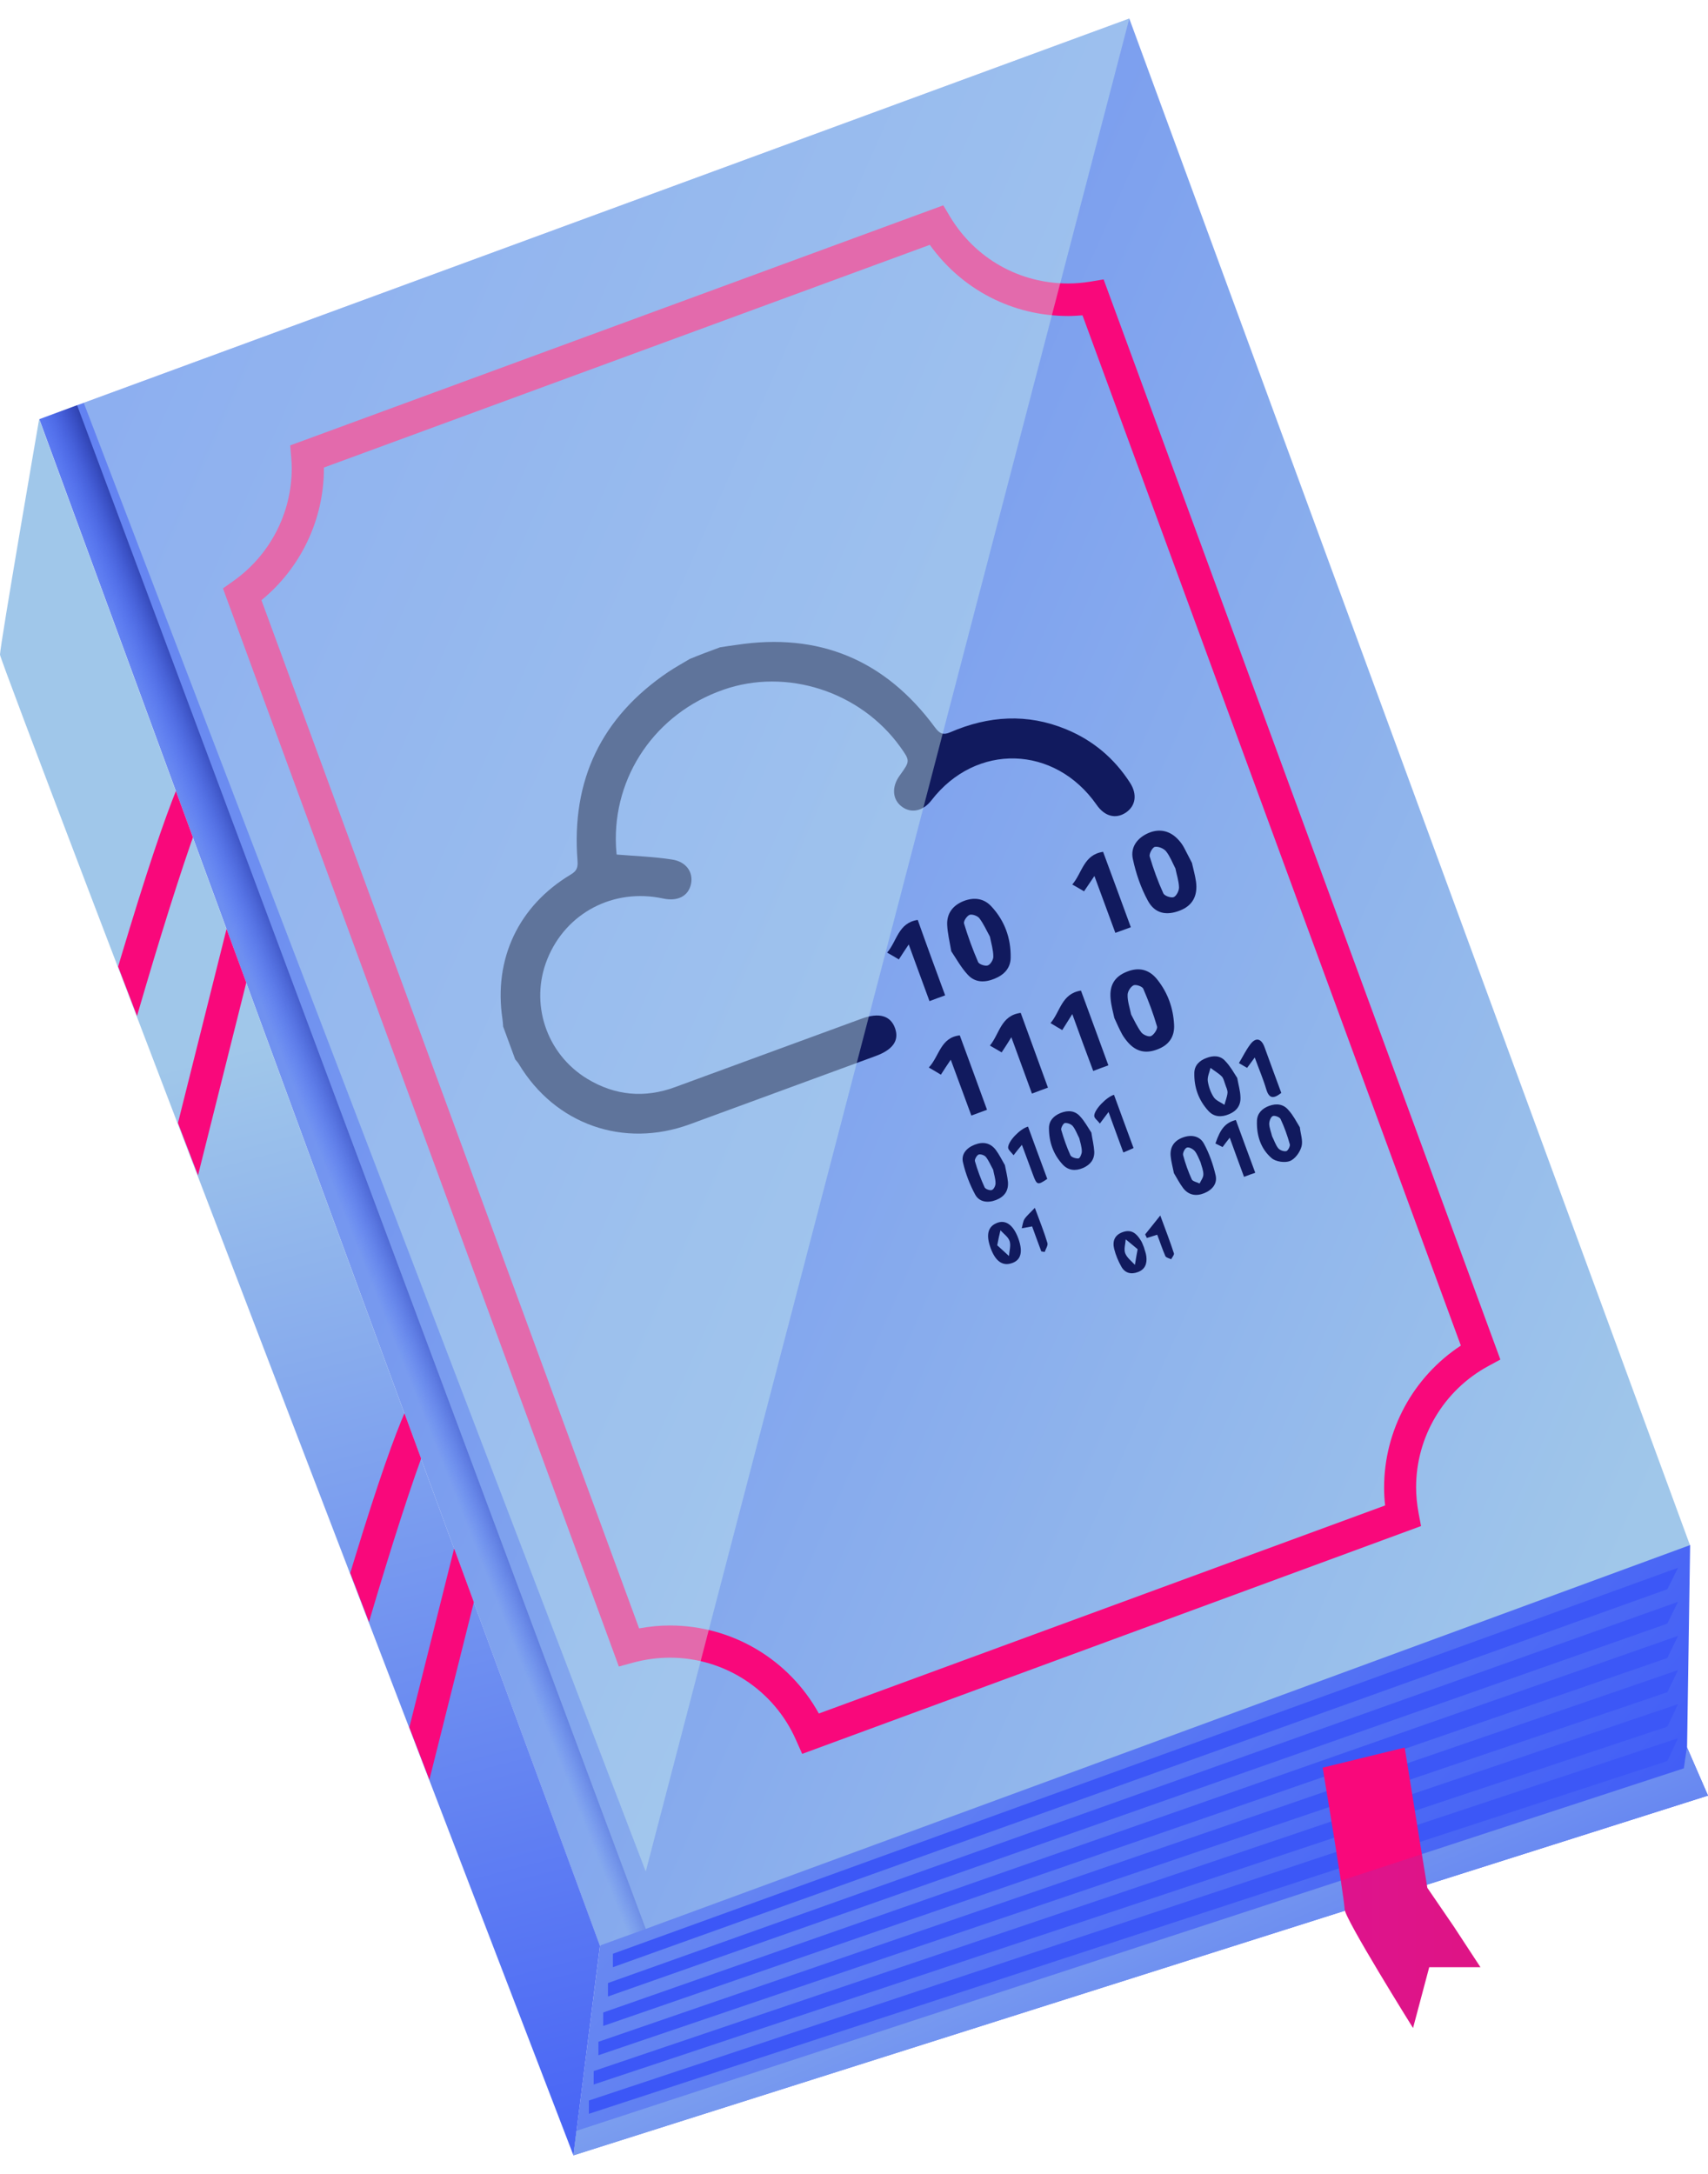 <?xml version="1.0" encoding="utf-8"?>
<!-- Generator: Adobe Illustrator 21.0.0, SVG Export Plug-In . SVG Version: 6.00 Build 0)  -->
<svg version="1.1" id="Layer_1" xmlns="http://www.w3.org/2000/svg" xmlns:xlink="http://www.w3.org/1999/xlink" x="0px" y="0px"
	 viewBox="0 0 1003.5 1276.7" style="enable-background:new 0 0 1003.5 1276.7;" xml:space="preserve">
<style type="text/css">
	.st0{fill:url(#SVGID_1_);}
	.st1{fill:url(#SVGID_2_);}
	.st2{fill:url(#SVGID_3_);}
	.st3{fill:url(#SVGID_4_);}
	.st4{fill:url(#SVGID_5_);}
	.st5{fill:url(#SVGID_6_);}
	.st6{fill:url(#SVGID_7_);}
	.st7{fill:url(#SVGID_8_);}
	.st8{fill:url(#SVGID_9_);}
	.st9{fill:url(#SVGID_10_);}
	.st10{fill:#F9087B;}
	.st11{clip-path:url(#SVGID_12_);}
	.st12{fill:url(#SVGID_13_);}
	.st13{fill:url(#SVGID_14_);}
	.st14{opacity:0.14;fill:url(#SVGID_15_);}
	.st15{fill:#111A5E;}
	.st16{opacity:0.43;fill:#C5EBED;}
</style>
<g>
	<linearGradient id="SVGID_1_" gradientUnits="userSpaceOnUse" x1="873.763" y1="1269.502" x2="63.529" y2="560.326">
		<stop  offset="0" style="stop-color:#3C57F7"/>
		<stop  offset="1" style="stop-color:#A0C7EA"/>
	</linearGradient>
	<path class="st0" d="M1003.5,1054.6l-666.6,211.3l1.8-14.4l13.8-108.7l78.4-213.1c0,0,452.1-47,487.6-37.7
		c35.5,9.3,74.5,15.5,74.5,15.5l-1.8,118.8L1003.5,1054.6z"/>
	<linearGradient id="SVGID_2_" gradientUnits="userSpaceOnUse" x1="-619.532" y1="76.388" x2="1006.285" y2="797.989">
		<stop  offset="0" style="stop-color:#3C57F7"/>
		<stop  offset="1" style="stop-color:#A0C7EA"/>
	</linearGradient>
	<polygon class="st1" points="992.9,907.5 379.4,1132.9 352.4,1142.7 23.1,246.2 45.3,238 49.2,236.6 663.5,10.9 	"/>
	<linearGradient id="SVGID_3_" gradientUnits="userSpaceOnUse" x1="329.485" y1="1353.974" x2="138.005" y2="616.419">
		<stop  offset="0" style="stop-color:#3C57F7"/>
		<stop  offset="1" style="stop-color:#A0C7EA"/>
	</linearGradient>
	<path class="st2" d="M23,246.2c0,0-23,133-23,138.3c0,5.3,336.9,881.4,336.9,881.4l15.6-123.1L23,246.2z"/>
	<linearGradient id="SVGID_4_" gradientUnits="userSpaceOnUse" x1="758.405" y1="1361.48" x2="588.2" y2="973.2">
		<stop  offset="0" style="stop-color:#3C57F7"/>
		<stop  offset="1" style="stop-color:#A0C7EA"/>
	</linearGradient>
	<polygon class="st3" points="1003.5,1054.6 336.9,1265.9 338.7,1251.5 338.7,1251.5 989.3,1038.6 991.1,1026.3 	"/>
	<g>
		<linearGradient id="SVGID_5_" gradientUnits="userSpaceOnUse" x1="656.206" y1="1094.375" x2="624.685" y2="975.384">
			<stop  offset="0" style="stop-color:#3C57F7"/>
			<stop  offset="1" style="stop-color:#A0C7EA"/>
		</linearGradient>
		<polygon class="st4" points="346,1241.5 979.6,1034.3 985.9,1020.9 346,1233.7 		"/>
		<linearGradient id="SVGID_6_" gradientUnits="userSpaceOnUse" x1="656.935" y1="1073.21" x2="623.236" y2="945.996">
			<stop  offset="0" style="stop-color:#3C57F7"/>
			<stop  offset="1" style="stop-color:#A0C7EA"/>
		</linearGradient>
		<polygon class="st5" points="348.8,1224.3 979.6,1014.1 985.9,1000.9 348.8,1216.4 		"/>
		<linearGradient id="SVGID_7_" gradientUnits="userSpaceOnUse" x1="657.664" y1="1052.044" x2="621.788" y2="916.61">
			<stop  offset="0" style="stop-color:#3C57F7"/>
			<stop  offset="1" style="stop-color:#A0C7EA"/>
		</linearGradient>
		<polygon class="st6" points="351.6,1207.1 979.6,993.9 985.9,980.9 351.6,1199.2 		"/>
		<linearGradient id="SVGID_8_" gradientUnits="userSpaceOnUse" x1="658.393" y1="1030.879" x2="620.339" y2="887.222">
			<stop  offset="0" style="stop-color:#3C57F7"/>
			<stop  offset="1" style="stop-color:#A0C7EA"/>
		</linearGradient>
		<polygon class="st7" points="354.4,1189.9 979.6,973.8 985.9,960.8 354.4,1182 		"/>
		<linearGradient id="SVGID_9_" gradientUnits="userSpaceOnUse" x1="659.122" y1="1009.713" x2="618.89" y2="857.836">
			<stop  offset="0" style="stop-color:#3C57F7"/>
			<stop  offset="1" style="stop-color:#A0C7EA"/>
		</linearGradient>
		<polygon class="st8" points="357.2,1172.6 979.6,953.6 985.9,940.8 357.2,1164.7 		"/>
		<linearGradient id="SVGID_10_" gradientUnits="userSpaceOnUse" x1="659.851" y1="988.548" x2="617.441" y2="828.448">
			<stop  offset="0" style="stop-color:#3C57F7"/>
			<stop  offset="1" style="stop-color:#A0C7EA"/>
		</linearGradient>
		<polygon class="st9" points="360.1,1155.4 979.6,933.4 985.9,920.8 360.1,1147.5 		"/>
	</g>
	<path class="st10" d="M869.8,1155.4h-30.1l-9.5,35.7c0,0-40.2-64.3-40.2-69.8c0-1.5-0.9-7.9-2.2-16.7
		c-3.7-24.4-10.7-66.4-10.7-66.4l48.2-11.8l10.1,62.7l3.2,19.7l15.4,22.5L869.8,1155.4z"/>
	<g>
		<defs>
			<path id="SVGID_11_" d="M27.1,457.2c1.5,4.1,274.5,716.8,274.5,716.8l18.5-119.5l-238-647.7L27.1,457.2z"/>
		</defs>
		<clipPath id="SVGID_12_">
			<use xlink:href="#SVGID_11_"  style="overflow:visible;"/>
		</clipPath>
		<g class="st11">
			<g>
				
					<rect x="147" y="982.4" transform="matrix(0.243 -0.97 0.97 0.243 -768.373 999.123)" class="st10" width="217.8" height="18.9"/>
			</g>
			<g>
				<path class="st10" d="M199.3,1014.2l-18.2-5c0.1-0.5,12.6-45.9,26.8-92.3c29.4-96.3,37.3-102.7,41.1-105.8l11.9,14.7
					c0.1-0.1,0.2-0.1,0.3-0.2C252.1,835.2,222.6,929,199.3,1014.2z"/>
			</g>
			<g>
				
					<rect x="15.3" y="610.9" transform="matrix(0.243 -0.97 0.97 0.243 -507.814 590.139)" class="st10" width="217.8" height="18.9"/>
			</g>
			<g>
				<path class="st10" d="M67.5,642.8l-18.2-5c0.1-0.5,12.6-45.9,26.8-92.3c29.4-96.3,37.3-102.7,41.1-105.8l11.9,14.7
					c0.1-0.1,0.2-0.1,0.3-0.2C120.4,463.7,90.9,557.6,67.5,642.8z"/>
			</g>
		</g>
	</g>
	<linearGradient id="SVGID_13_" gradientUnits="userSpaceOnUse" x1="320.04" y1="1201.714" x2="320.084" y2="1201.714">
		<stop  offset="0" style="stop-color:#E9EDFF;stop-opacity:0"/>
		<stop  offset="0.995" style="stop-color:#A0C7EA;stop-opacity:0.4"/>
	</linearGradient>
	<path class="st12" d="M320,1201.7C320.1,1201.8,320.1,1201.8,320,1201.7C320.1,1201.7,320,1201.7,320,1201.7z"/>
	<linearGradient id="SVGID_14_" gradientUnits="userSpaceOnUse" x1="236.494" y1="675.59" x2="193.371" y2="692.601">
		<stop  offset="0" style="stop-color:#00003E"/>
		<stop  offset="0.989" style="stop-color:#2946FF;stop-opacity:0"/>
	</linearGradient>
	<polygon class="st13" points="379.4,1132.9 352.4,1142.7 23.1,246.2 45.3,238 	"/>
	<linearGradient id="SVGID_15_" gradientUnits="userSpaceOnUse" x1="787.803" y1="1140.031" x2="869.843" y2="1140.031">
		<stop  offset="0" style="stop-color:#3C57F7"/>
		<stop  offset="0.995" style="stop-color:#3A61C1"/>
	</linearGradient>
	<path class="st14" d="M869.8,1155.4h-30.1l-9.5,35.7c0,0-40.2-64.3-40.2-69.8c0-1.5-0.9-7.9-2.2-16.7l47.6-15.6l3.2,19.7l15.4,22.5
		L869.8,1155.4z"/>
	<g>
		<path class="st10" d="M471.3,1030.1l-3.6-8.1c-12.9-29.4-42-48.4-74.1-48.4c-7.3,0-14.5,1-21.6,2.9l-8.4,2.3L131,345.6l5.9-4.2
			c21.6-15.2,34.5-39.9,34.5-66.3c0-1.9-0.1-3.9-0.3-6.4l-0.6-7.1l383.7-141l4,6.7c14.8,24.6,40.8,39.2,69.4,39.2
			c4.3,0,8.7-0.4,13.1-1.1l7.7-1.3l233.1,634.4l-7.2,3.9c-26.1,14.2-42.3,41.5-42.3,71.1c0,4.9,0.5,9.9,1.4,14.9l1.5,7.9
			L471.3,1030.1z M393.6,954.7c36.6,0,70,20,87.5,51.7l332.7-122.2c-0.4-3.5-0.6-7-0.6-10.4c0-33.8,17.1-65.1,45.1-83.5L636,185.2
			c-2.8,0.2-5.6,0.4-8.4,0.4c-32.7,0-62.5-15.5-81.3-41.8L190.3,274.6c0,0.2,0,0.4,0,0.6c0,30-13.6,58.4-36.7,77.3l221.9,603.9
			C381.5,955.3,387.5,954.7,393.6,954.7z"/>
	</g>
	<g>
		<path class="st15" d="M423,380.2c3.2-0.5,6.3-1,9.5-1.4c48.7-7.5,87.6,8.8,116.8,48.4c2.8,3.8,4.9,4.7,9.2,2.8
			c22.3-9.6,45-11.1,67.8-1.7c15.8,6.5,28.3,17,37.6,31.4c4.4,6.8,3.4,13.7-2.5,17.6c-5.9,3.9-12.4,2.2-17.1-4.6
			c-24.6-35.2-70.9-36.5-97-2.7c-4.9,6.4-11.9,7.9-17.4,3.8c-5.6-4.1-6.2-11.6-1.3-18.3c6.2-8.6,6.2-8.6,0.2-17
			c-23.4-32.4-66.7-46.4-103.8-33.4c-39.7,13.8-65,50.7-63.1,91.8c0.1,2,0.3,4.1,0.4,5c11.3,0.9,21.9,1.3,32.4,2.9
			c8.4,1.2,12.7,7.4,11.3,14.3c-1.5,7.2-7.8,10.5-16.5,8.6c-29.1-6.2-56.9,8.4-67.9,35.5c-10.5,25.9-0.8,55.7,23.4,70.4
			c16.3,9.9,33.7,11.5,51.6,4.9c36.5-13.4,73-26.8,109.6-40.2c10.3-3.8,17.1-1.8,19.7,5.7c2.5,7.2-1.4,12.6-11.6,16.3
			c-36.3,13.3-72.7,26.7-109,40c-39,14.3-79.2,0.1-100.5-35.4c-0.6-1-1.4-1.8-2.1-2.7c-2.4-6.4-4.7-12.9-7.1-19.3
			c-0.1-1.5-0.2-3-0.4-4.4c-5.3-35.2,9.4-66.5,40.2-84.9c3.5-2.1,4.2-4.1,3.9-8.1c-3.7-47.3,14-84.3,53.4-110.9
			c4.1-2.7,8.4-5.1,12.6-7.6C410.9,384.7,417,382.4,423,380.2z"/>
		<path class="st15" d="M558.9,558.7c-1-5.9-2.2-10.7-2.4-15.5c-0.3-6.8,3.4-11.5,9.7-14c6-2.3,11.8-1.7,16.3,3.2
			c7.8,8.4,11.5,18.7,11.3,30.1c-0.1,6.1-3.8,10-9.4,12.3c-5.8,2.4-11.5,2.4-15.8-2.3C564.6,568.2,561.8,563,558.9,558.7z
			 M581.6,550.1c-2-3.6-3.7-7.5-6.2-10.8c-1.1-1.4-4.2-2.5-5.7-2c-1.6,0.6-3.7,3.7-3.3,5.1c2.3,7.7,5.1,15.3,8.3,22.7
			c0.6,1.3,4.2,2.5,5.7,1.9c1.5-0.5,3.3-3.4,3.2-5.2C583.6,558,582.4,554.1,581.6,550.1z"/>
		<path class="st15" d="M700.3,506.8c0.8,3.7,1.9,7.4,2.4,11.1c1.1,8.4-2.2,14.1-9.5,16.9c-7.9,3.1-14.7,1.8-18.8-5.8
			c-4.1-7.5-7-16-8.8-24.4c-1.6-7.1,2.7-12.6,9.3-15.4c6.4-2.7,12.7-1.3,17.6,4.2c1.3,1.4,2.4,3,3.3,4.7
			C697.3,500.9,698.7,503.8,700.3,506.8z M690.6,510.1c-1.8-3.5-3.2-7.2-5.5-10.1c-1.4-1.7-4.6-3-6.6-2.6c-1.4,0.3-3.5,4.1-3,5.7
			c2.2,7.4,4.8,14.6,8,21.6c0.7,1.5,4.5,2.8,6.1,2.2c1.6-0.7,3.2-3.8,3.1-5.8C692.6,517.4,691.3,513.7,690.6,510.1z"/>
		<path class="st15" d="M654.7,597.9c-0.7-3.3-1.9-7.4-2.2-11.5c-0.7-7.9,2.5-12.9,9.6-15.7c7-2.8,13.1-1.4,17.9,4.7
			c6.1,7.7,9.3,16.6,9.8,26.4c0.4,7.2-3.1,12-9.7,14.5c-7,2.7-12.6,1.4-17.5-4.2c-1.2-1.4-2.4-3-3.3-4.6
			C657.7,604.6,656.4,601.6,654.7,597.9z M664.6,595.9c1.8,3.3,3.5,7.2,6,10.5c1.1,1.4,4.4,2.8,5.7,2.1c1.7-0.8,3.9-4.1,3.5-5.6
			c-2.2-7.6-5-15-8.1-22.2c-0.6-1.4-4.3-2.6-5.7-2c-1.7,0.8-3.5,3.6-3.5,5.6C662.4,588,663.7,591.7,664.6,595.9z"/>
		<path class="st15" d="M615.7,638.8c-3.4,1.2-6.2,2.3-9.4,3.5c-4-10.9-7.9-21.5-12.1-33.1c-2.1,3.4-3.7,5.9-5.7,8.9
			c-2.1-1.2-4.1-2.4-6.9-4c5.7-6.9,6.4-17.7,18.1-19.2C605,609.5,610.3,623.9,615.7,638.8z"/>
		<path class="st15" d="M664.4,544.6c-3,1.1-5.8,2.1-9.1,3.3c-4-10.9-7.9-21.5-12.3-33.4c-2.4,3.5-4.1,6.1-6.1,9
			c-2.2-1.3-4.2-2.5-6.9-4c5.9-6.9,6.6-17.5,18.1-19.2C653.5,514.8,658.8,529.4,664.4,544.6z"/>
		<path class="st15" d="M555.3,584.6c-3,1.1-5.8,2.1-9.2,3.4c-4-10.8-7.9-21.6-12.2-33.3c-2.3,3.4-3.9,5.9-5.8,8.8
			c-2.2-1.3-4.2-2.5-6.9-4c5.9-6.8,6.5-17.5,18-19.2C544.4,555,549.8,569.7,555.3,584.6z"/>
		<path class="st15" d="M630,595.6c-2.4,3.8-4,6.4-5.9,9.4c-2.1-1.2-4.2-2.5-6.9-4.1c5.8-6.7,6.4-17.3,17.9-19.1
			c5.3,14.5,10.7,29,16.1,43.9c-2.9,1-5.6,2.1-8.9,3.3C638.2,618.2,634.3,607.5,630,595.6z"/>
		<path class="st15" d="M545.7,627c6.3-6.8,6.8-17.6,18.2-18.9c5.3,14.4,10.6,28.8,16,43.7c-2.8,1-5.7,2.1-9.2,3.4
			c-3.9-10.6-7.8-21.2-12.1-32.8c-2.3,3.4-3.9,5.8-5.8,8.8C550.6,629.8,548.6,628.7,545.7,627z"/>
		<path class="st15" d="M726.9,633.1c0.8,4.4,1.8,7.7,1.9,11.1c0.3,4.9-2.1,8.3-6.7,10.2c-4.5,1.9-8.8,1.7-12.1-1.9
			c-5.8-6.3-8.5-13.9-8.3-22.4c0.1-4.4,3-7.2,7.1-8.7c4.1-1.6,8.2-1.5,11.1,1.8C722.9,626.3,725,630.2,726.9,633.1z M719.9,637
			c-0.7-1.8-1-3.7-2.1-4.8c-1.9-1.9-4.4-3.3-6.6-5c-0.6,2.6-1.9,5.2-1.6,7.7c0.5,3.3,1.7,6.8,3.5,9.5c1.3,2,4.1,3,6.3,4.5
			c0.6-2.4,1.6-4.7,1.8-7.1C721.3,640.1,720.3,638.4,719.9,637z"/>
		<path class="st15" d="M689.7,689c-0.7-3.6-1.6-6.8-1.9-9.9c-0.5-5.4,2-9.1,7.1-11c5.1-1.9,10.1-0.9,12.5,3.7
			c3.1,5.7,5.3,12,6.8,18.4c1.2,5-2,8.7-6.7,10.6c-4.7,1.9-9.1,1.2-12.3-2.9C693,695,691.4,691.8,689.7,689z M705.3,682.5
			c-1-2.1-1.8-4.5-3.3-6.4c-1-1.2-3.3-2.5-4.6-2.1c-1.2,0.3-2.6,3.1-2.3,4.4c1.3,4.9,3,9.7,5.1,14.3c0.6,1.2,3,1.6,4.6,2.4
			c0.8-1.7,2.2-3.5,2.2-5.2C707.1,687.5,706,685.1,705.3,682.5z"/>
		<path class="st15" d="M763.7,662.1c0.4,3.8,1.9,7.8,1,11.2c-0.9,3.4-3.8,7.4-6.8,8.6c-3,1.2-8.4,0.4-10.8-1.7
			c-6.5-5.6-8.9-13.5-8.6-22c0.2-4.4,3.1-7.2,7.2-8.7c4.4-1.6,8.5-1,11.4,2.6C759.7,654.9,761.5,658.5,763.7,662.1z M747.4,667.4
			c1.2,2.3,2,5,3.6,7c1,1.2,3.3,2,4.7,1.7c1-0.2,2.4-2.9,2.1-4c-1.4-5.1-3.2-10.1-5.4-14.8c-0.5-1.2-3.5-2.3-4.6-1.8
			c-1.2,0.5-2.1,3-2.1,4.6C745.8,662.5,746.8,664.9,747.4,667.4z"/>
		<path class="st15" d="M641.2,665.2c0.6,4,1.5,7.5,1.7,11.1c0.2,4.7-2.3,7.8-6.6,9.7c-4.5,1.9-8.7,1.5-12-2.1c-5.5-6-8-13.2-8-21.3
			c0-4.4,2.7-7.2,6.8-8.9c4.3-1.7,8.4-1.5,11.5,2C637.3,658.6,639.2,662.2,641.2,665.2z M634.1,668.5c-1.3-2.5-2.2-5.1-3.8-7.1
			c-1-1.2-3.2-2-4.7-1.8c-0.9,0.2-2.4,2.9-2.1,4c1.5,5.1,3.2,10.1,5.4,14.9c0.5,1.2,3.2,2,4.7,1.9c0.9-0.1,2-2.7,2-4.1
			C635.6,673.6,634.7,671,634.1,668.5z"/>
		<path class="st15" d="M590.4,684.3c0.7,3.6,1.5,6.7,1.8,9.9c0.4,5.2-2.1,8.7-7,10.6c-4.9,1.9-9.8,1.2-12.2-3.1
			c-3.2-5.9-5.7-12.4-7.2-18.9c-1.2-4.9,2-8.6,6.9-10.5c4.9-1.9,9.1-1.1,12.3,3C587.1,678.1,588.7,681.4,590.4,684.3z M583.5,687
			c-1.4-2.5-2.5-5.2-4.2-7.4c-0.8-1.1-3.2-1.9-4.3-1.5c-1.1,0.4-2.5,2.9-2.2,3.9c1.5,5.2,3.4,10.4,5.7,15.4c0.5,1,3.2,2,4.3,1.5
			c1.1-0.4,2.2-2.6,2.1-4.1C584.9,692.3,584,689.7,583.5,687z"/>
		<path class="st15" d="M752.8,641.9c-4.5,3.5-7.1,3.5-8.8-2c-1.8-6.1-4.3-11.9-6.8-18.8c-1.9,2.6-3.1,4.2-4.5,6.1
			c-1.5-0.9-2.9-1.7-4.8-2.8c2.3-3.8,4.1-7.6,6.6-10.9c3.2-4.4,6.5-3.7,8.4,1.4C746.2,623.9,749.4,632.8,752.8,641.9z"/>
		<path class="st15" d="M595.5,678.5c-1.4-1.8-3.2-3.2-3.2-4.5c0-3.8,7.1-11.1,11.7-12.3c3.7,10.2,7.5,20.4,11.3,30.7
			c-5.6,3.8-6.1,3.7-8.3-2.2c-2.1-5.7-4.2-11.4-6.6-17.8C598.7,674.4,597.5,675.9,595.5,678.5z"/>
		<path class="st15" d="M646.2,659.9c-1.4-1.9-3.3-3.1-3.3-4.5c-0.1-3.6,7.2-11.1,11.6-12.4c3.7,10.2,7.5,20.4,11.5,31.3
			c-1.7,0.7-3.5,1.5-6,2.6c-2.9-7.8-5.6-15.3-8.7-23.8C649.4,655.6,648.2,657.2,646.2,659.9z"/>
		<path class="st15" d="M730.9,691.2c-2.9-7.8-5.5-15-8.4-23c-1.7,2.2-2.8,3.6-4.2,5.5c-1.4-0.7-2.8-1.4-4.2-2.1
			c3-8.8,5.9-12.2,12-13.8c3.7,10.2,7.5,20.4,11.4,31C735.5,689.5,733.7,690.1,730.9,691.2z"/>
		<path class="st15" d="M672.1,732.6c0.4,1.6,1.2,3.4,1.4,5.3c0.5,4.1-0.6,7.6-4.9,9.2c-4.1,1.6-7.7,0.6-9.8-3.2
			c-1.8-3.2-3.3-6.8-4.2-10.4c-1.1-4.5,0.2-8.2,5.2-9.9c5-1.7,7.9,0.9,10.3,4.7C671,729.5,671.4,731,672.1,732.6z M668.4,733.7
			c-2.7-2.3-4.9-4-7-5.8c-0.2,2.8-1.2,5.8-0.3,8.2c1,2.6,3.7,4.6,5.7,6.8C667.2,740,667.8,737.1,668.4,733.7z"/>
		<path class="st15" d="M598.3,727.4c3.1,8.6,1.3,13.6-5.4,14.9c-4.9,0.9-8.8-2.7-11.3-10.5c-2.2-6.8-1-11.2,3.6-13.3
			C590.6,716,595.3,719.2,598.3,727.4z M585.9,731.4c2.8,2.5,4.8,4.4,6.9,6.3c0.2-2.9,1.2-6.1,0.4-8.7c-0.8-2.5-3.5-4.3-5.4-6.4
			C587.1,725.4,586.5,728.2,585.9,731.4z"/>
		<path class="st15" d="M672.8,725c2.6-3.3,5.3-6.5,8.9-11.1c3.2,8.7,5.8,15.4,8,22.2c0.3,0.9-1,2.3-1.6,3.5
			c-1.2-0.6-2.9-0.9-3.4-1.8c-1.8-4.1-3.2-8.5-4.8-12.6c-2.2,0.7-4.2,1.3-6.1,1.9C673.5,726.3,673.1,725.7,672.8,725z"/>
		<path class="st15" d="M608,709.4c3,8.1,5.5,14.3,7.4,20.7c0.4,1.4-1,3.4-1.6,5.2c-0.7-0.1-1.3-0.2-2-0.3
			c-1.9-5.1-3.8-10.2-5.4-14.7c-2.4,0.4-4.3,0.8-6.1,1.1c0.5-1.8,0.7-3.9,1.6-5.4C603.3,713.9,605.3,712.3,608,709.4z"/>
	</g>
	<polygon class="st16" points="663.5,10.9 379.4,1099.2 49.2,236.6 	"/>
</g>
</svg>
